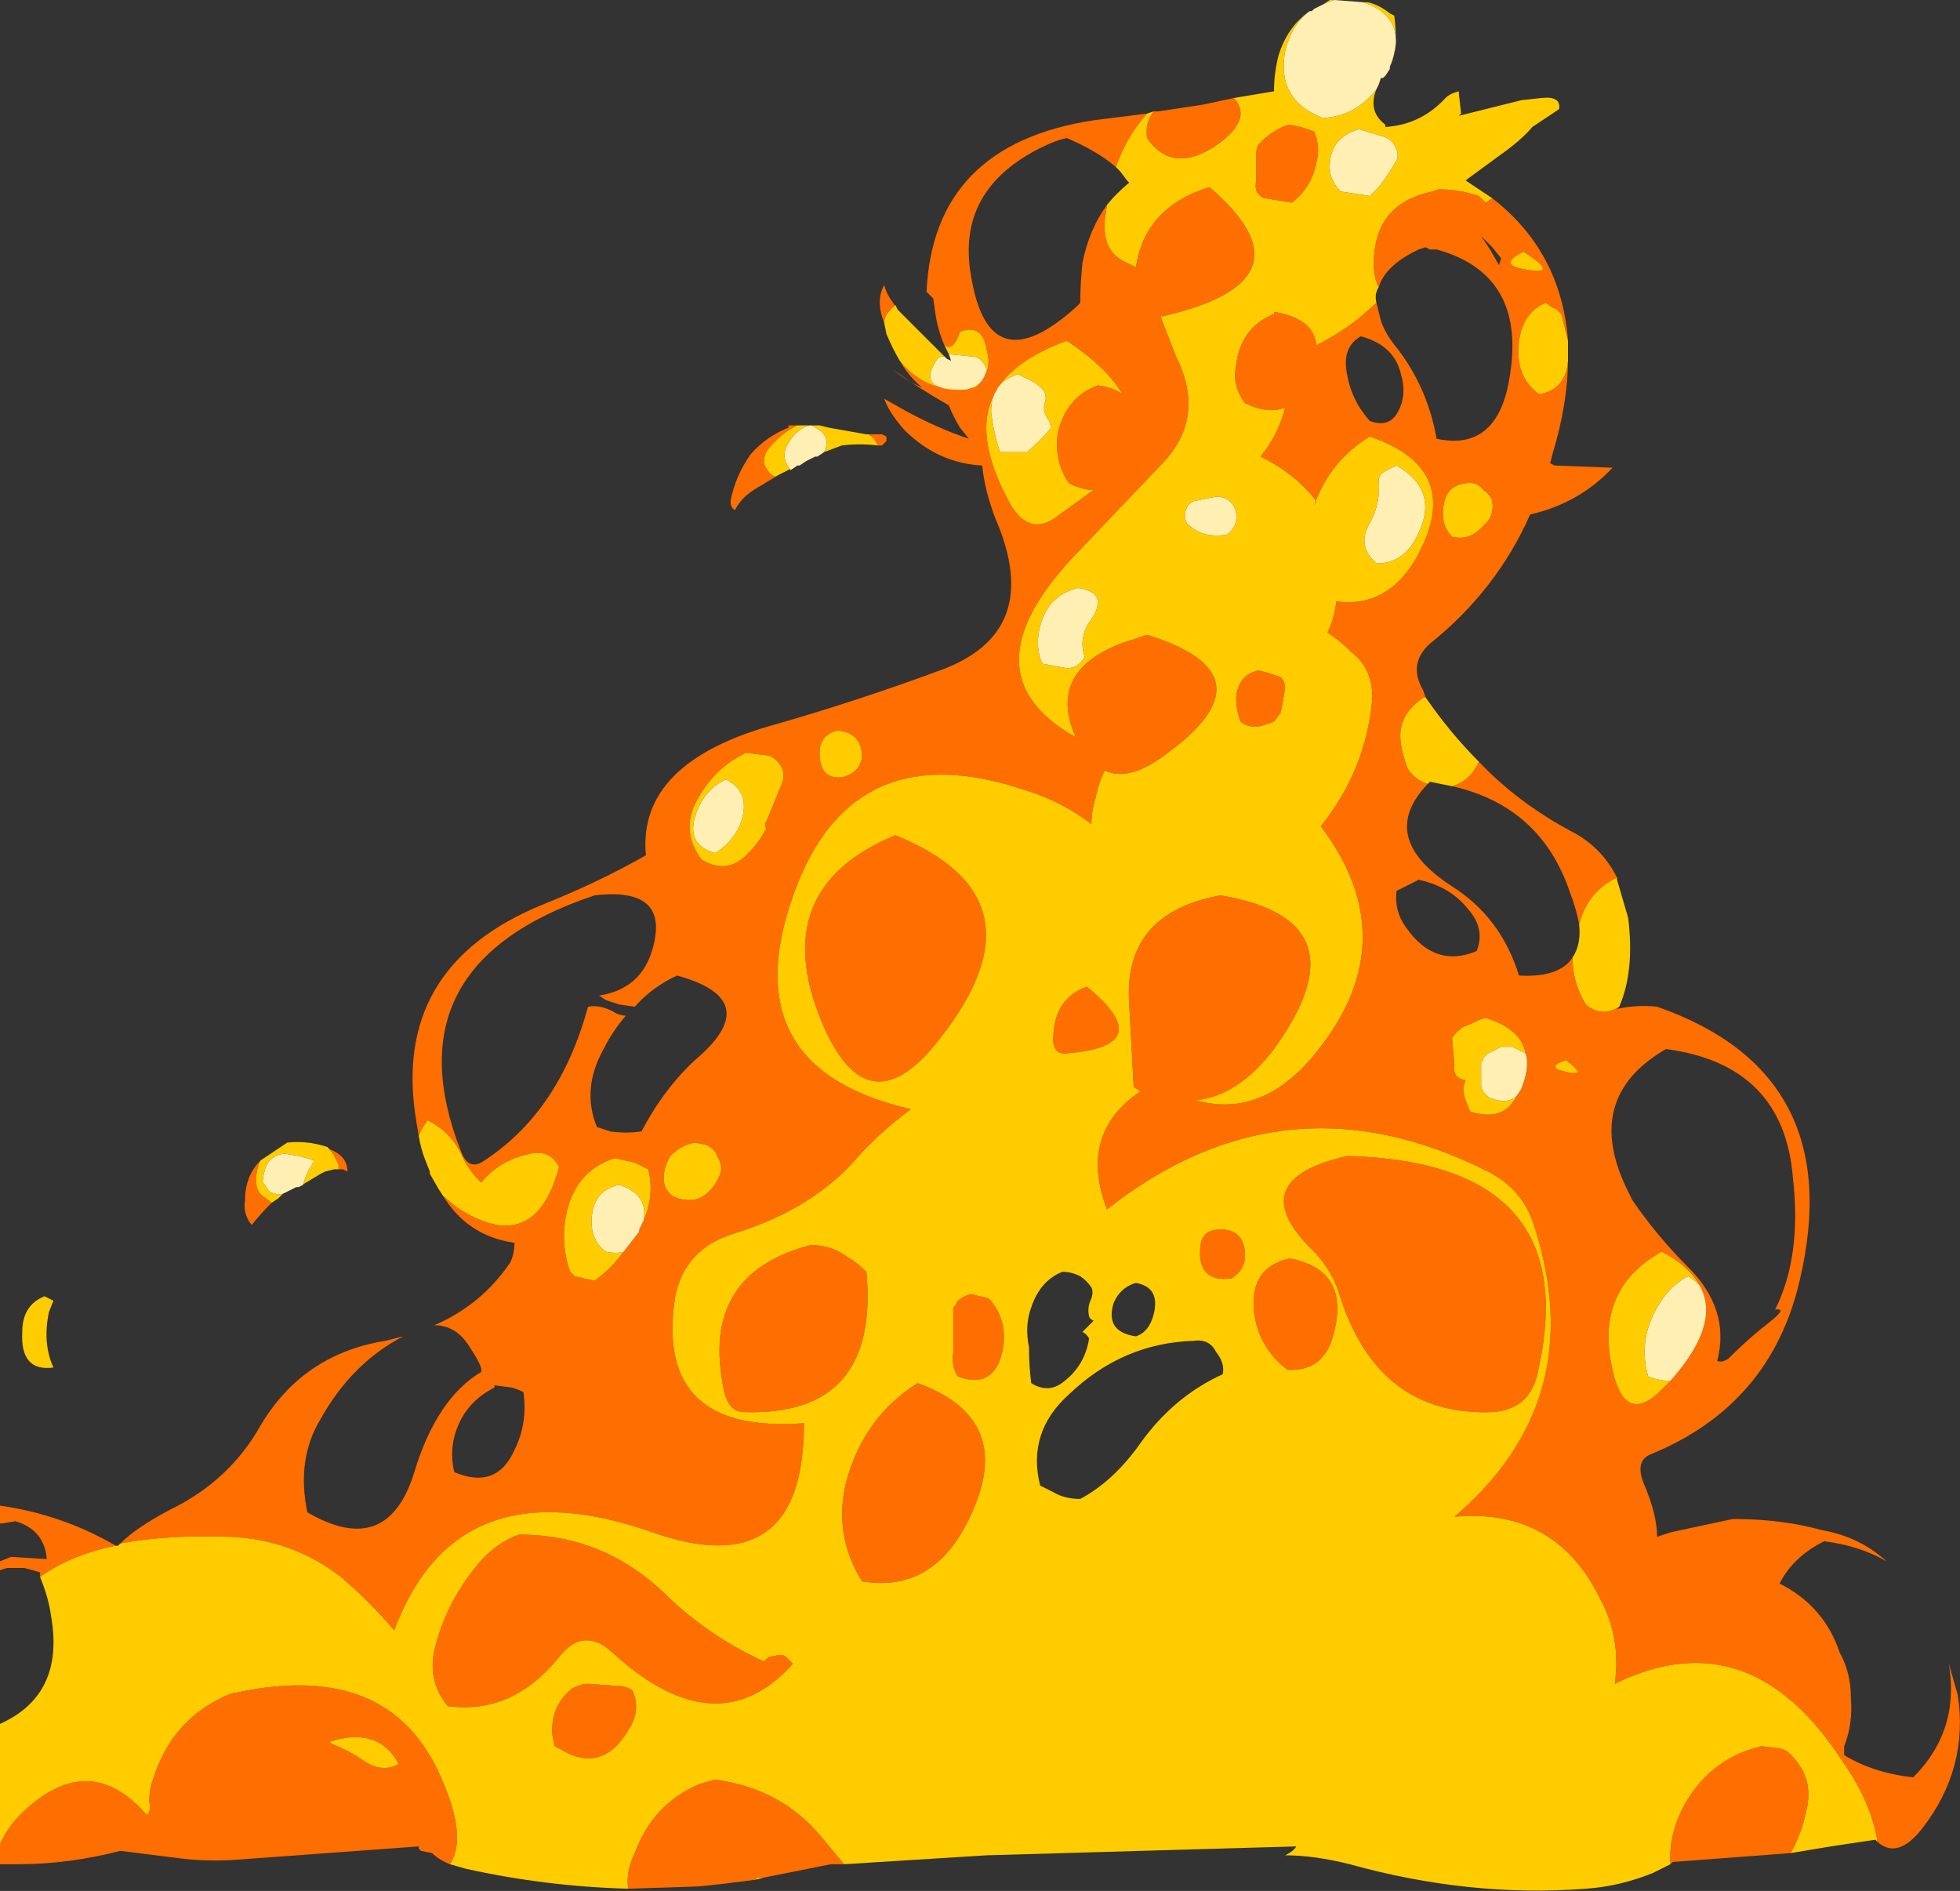<?xml version="1.0" encoding="UTF-8" standalone="no"?>
<svg xmlns:ffdec="https://www.free-decompiler.com/flash" xmlns:xlink="http://www.w3.org/1999/xlink" ffdec:objectType="shape" height="42.45px" width="44.0px" xmlns="http://www.w3.org/2000/svg">
  <rect width="100%" height="100%" fill="#333333" stroke="none"/>
  <g transform="matrix(1.0, 0.0, 0.0, 1.0, 0.0, 0.0)">
    <path d="M35.2 7.65 L35.05 7.05 34.95 6.95 34.85 6.9 34.7 6.8 Q34.2 7.0 34.1 7.65 34.0 8.45 34.55 8.85 35.15 8.75 35.2 8.1 L35.2 8.05 Q35.2 9.05 34.85 10.2 L34.8 10.4 34.9 10.45 36.2 10.5 Q35.45 11.3 34.35 11.55 33.6 13.25 32.1 14.45 31.6 14.9 31.95 15.5 L32.0 15.65 Q31.95 15.65 31.9 15.7 31.35 16.1 31.45 16.7 31.5 17.0 31.6 17.25 31.75 17.5 32.05 17.6 30.9 18.8 32.6 19.9 33.7 20.6 34.1 21.9 35.0 21.95 35.3 21.5 35.3 22.05 35.6 22.55 35.95 22.85 36.35 22.6 L36.3 22.65 Q36.75 22.55 37.2 22.6 41.5 24.1 40.4 28.75 39.75 31.55 37.05 32.65 36.7 32.8 36.9 33.3 37.2 34.0 37.2 34.5 L37.5 34.4 38.9 34.1 Q40.0 34.1 40.9 34.35 41.75 34.5 42.35 35.05 41.75 34.7 40.95 34.6 40.25 34.95 39.95 35.55 40.95 36.05 41.3 37.1 41.55 37.55 41.55 38.1 41.6 38.7 41.4 39.2 L41.4 39.4 Q42.05 39.8 42.95 39.9 44.0 38.85 43.75 37.35 L43.95 38.05 Q44.2 39.7 43.15 41.05 42.6 41.75 42.15 41.35 42.0 40.45 41.4 39.6 39.3 36.3 36.25 37.8 36.4 36.75 35.9 35.85 34.9 33.85 32.65 34.05 35.7 31.45 34.45 27.55 34.2 26.7 33.4 26.3 28.85 24.0 24.85 27.15 24.2 25.45 25.6 24.5 L25.45 24.4 25.35 22.55 Q25.2 20.5 27.4 20.1 30.7 20.65 28.6 23.55 27.8 24.6 26.85 24.7 28.25 25.1 29.4 23.8 31.65 21.2 29.65 18.55 30.65 17.3 30.8 15.75 30.85 15.05 30.35 14.65 30.1 14.4 29.8 14.2 29.95 13.9 30.0 13.5 31.1 13.65 31.75 12.6 32.95 10.55 30.75 9.8 29.85 10.35 29.5 11.35 L29.55 11.25 Q29.1 10.65 28.3 10.25 28.7 9.75 28.85 9.15 28.45 9.3 27.95 9.05 27.65 8.65 27.75 8.2 27.85 7.35 28.6 7.05 L28.6 7.0 Q29.5 7.15 29.55 7.75 30.05 7.5 30.5 7.15 L30.9 6.8 31.0 7.2 Q31.1 7.5 31.35 7.8 32.05 8.7 32.25 9.85 33.65 10.15 33.9 8.4 34.25 6.15 32.25 5.6 L32.1 5.6 32.0 5.55 31.85 5.6 Q31.1 5.95 30.95 6.45 30.8 6.15 30.85 5.7 30.95 4.55 32.15 4.3 L32.3 4.25 Q32.75 4.25 33.2 4.4 L33.35 4.55 33.5 4.45 Q35.05 5.65 35.2 7.65 M32.75 2.05 L32.75 2.1 32.75 2.05 M27.7 2.2 Q28.15 2.7 27.25 3.3 26.3 3.9 25.75 3.1 25.7 2.75 25.9 2.5 L26.0 2.5 27.0 2.35 27.7 2.2 M25.75 2.55 Q25.3 3.05 25.05 3.75 24.65 3.4 23.95 3.1 23.7 3.15 23.4 3.3 21.45 4.25 21.8 6.2 22.2 8.65 24.15 6.9 L24.25 6.8 Q24.25 6.4 24.3 5.9 24.45 5.15 24.85 4.6 L24.8 4.95 Q24.75 5.6 25.2 5.85 L25.5 6.0 Q25.7 4.65 27.15 4.2 29.6 6.3 26.1 7.1 L26.05 7.1 26.4 8.0 Q27.1 9.4 26.05 10.45 L24.05 12.55 Q21.65 15.15 24.15 16.55 23.5 15.1 25.15 14.45 L25.75 14.25 Q28.65 15.15 26.15 16.95 25.35 17.55 24.8 17.3 24.65 17.6 24.6 17.9 24.5 18.2 24.5 18.5 23.85 18.0 23.05 17.75 19.25 16.45 17.9 19.85 16.3 23.95 20.45 24.9 19.7 25.45 19.1 26.15 18.1 27.2 16.45 27.7 15.35 28.05 15.15 29.15 14.7 32.2 18.05 31.95 18.05 32.35 18.0 32.75 17.65 35.45 14.65 34.4 10.25 32.85 8.85 36.6 8.3 35.95 7.65 35.4 6.55 34.55 5.15 34.5 3.75 34.45 2.7 34.65 3.05 34.3 3.8 33.9 5.15 33.25 5.85 32.0 6.8 30.4 8.65 30.1 L9.05 30.0 Q7.9 30.6 7.2 31.85 6.65 32.75 6.9 33.95 8.7 35.0 9.3 33.05 9.8 31.4 10.8 30.8 10.85 30.7 10.55 30.25 10.25 29.75 9.75 29.75 10.8 29.3 11.45 28.35 11.55 28.15 11.55 27.9 10.5 27.75 9.95 26.85 L10.25 27.1 Q12.0 28.25 12.55 26.2 12.35 25.8 11.9 25.9 11.2 26.05 10.8 26.55 10.5 26.25 10.35 25.9 10.1 25.4 9.6 25.15 9.45 25.35 9.4 25.5 L9.35 25.2 Q8.75 21.7 12.2 20.3 13.45 19.8 14.5 19.2 14.3 17.1 17.45 16.25 19.35 15.7 21.1 15.05 23.45 14.2 22.35 11.65 22.1 11.0 22.05 10.45 21.05 10.4 20.3 9.65 19.95 9.25 19.85 8.95 L20.2 9.15 Q21.0 9.6 21.75 9.85 L21.55 9.6 Q21.4 9.35 21.3 9.1 20.6 8.7 20.05 8.3 20.35 8.55 20.7 8.7 20.4 8.45 20.2 8.1 20.85 8.9 21.9 8.7 22.3 8.35 22.15 7.85 22.05 7.25 21.55 7.45 21.4 7.9 21.2 7.75 21.05 7.4 21.0 7.05 L20.95 6.7 20.8 6.55 Q20.95 3.25 24.55 2.7 L25.75 2.55 M2.6 34.7 Q1.6 34.9 0.9 35.4 L0.9 35.3 Q0.75 35.25 0.55 35.2 L0.15 35.2 0.0 35.25 0.0 35.05 0.25 34.95 1.05 35.0 Q1.0 34.35 0.35 34.15 L0.05 34.2 0.0 34.2 0.0 33.8 Q1.4 34.0 2.6 34.7 M0.0 41.4 Q0.2 40.95 0.6 40.6 2.05 39.3 3.3 40.75 3.4 40.65 3.35 40.45 3.35 40.15 3.45 39.9 3.85 38.65 5.0 38.1 5.2 38.0 5.3 38.0 8.75 37.25 9.9 39.9 10.5 41.25 10.1 41.85 9.85 41.75 9.7 41.6 L9.45 41.55 9.4 41.5 9.4 41.45 5.3 41.75 Q4.6 41.8 3.9 41.7 L2.7 41.55 Q1.55 41.85 0.4 41.85 L0.0 41.85 0.0 41.4 M14.1 42.4 Q14.05 42.0 14.25 41.6 14.65 40.5 15.7 40.05 L16.05 39.95 Q17.55 40.15 18.45 41.25 L18.95 41.85 18.65 41.85 17.15 42.15 17.0 42.15 16.95 42.2 16.15 42.3 15.65 42.35 14.1 42.4 M37.5 41.85 Q37.45 41.15 37.85 40.45 38.45 39.45 39.55 39.2 L39.95 39.25 40.1 39.3 Q40.75 39.85 40.55 40.65 40.45 41.15 40.2 41.6 L37.55 41.8 37.5 41.85 M29.2 2.85 L29.5 2.95 Q29.65 3.3 29.55 3.65 29.45 4.2 29.0 4.55 L28.4 4.45 Q28.35 4.45 28.3 4.4 28.15 4.3 28.2 4.05 L28.2 3.45 Q28.2 3.35 28.25 3.25 L28.4 3.1 Q28.7 2.85 28.95 2.8 L29.2 2.85 M34.25 6.05 Q35.05 6.2 34.2 5.65 33.6 5.95 34.25 6.05 M33.5 5.55 L33.25 5.3 33.45 5.6 33.65 5.95 33.7 5.8 33.5 5.55 M22.35 8.8 Q21.8 9.75 22.7 11.35 23.1 12.0 23.65 11.65 L24.55 11.0 Q24.3 11.0 24.0 10.85 23.65 10.35 23.75 9.7 23.95 8.9 24.65 8.65 25.0 8.7 25.2 8.85 24.85 8.25 23.95 7.65 22.85 8.05 22.4 8.7 L22.35 8.8 M34.45 8.85 L34.45 8.85 M31.45 8.4 Q31.3 7.75 30.55 7.55 30.1 7.8 30.25 8.45 30.35 9.0 30.75 9.45 31.15 9.6 31.35 9.3 31.6 8.9 31.45 8.4 M33.3 11.0 Q33.15 10.8 32.9 10.85 32.45 10.9 32.4 11.4 32.35 11.8 32.6 12.05 33.0 12.15 33.3 11.8 33.55 11.6 33.5 11.25 33.45 11.1 33.3 11.0 M32.6 17.65 Q32.95 17.55 33.15 17.2 L33.2 17.1 Q34.05 18.0 35.25 18.65 35.95 19.0 36.3 19.7 35.65 20.0 35.45 20.75 35.4 20.45 35.25 20.05 34.6 18.1 32.6 17.65 M31.75 19.8 Q31.65 19.85 31.55 19.9 L31.35 20.0 Q31.3 20.45 31.55 20.8 32.2 21.75 33.15 21.35 33.35 20.85 32.95 20.4 32.55 19.9 31.85 19.75 L31.75 19.8 M28.75 15.2 Q28.85 15.3 28.85 15.45 28.8 15.75 28.75 16.0 L28.6 16.2 28.45 16.25 Q28.1 16.4 27.85 16.2 27.75 15.95 27.75 15.65 27.8 15.15 28.25 15.05 L28.45 15.1 28.75 15.2 M23.65 23.2 Q23.7 22.4 24.4 22.15 26.05 23.5 23.9 23.65 23.6 23.65 23.65 23.2 M27.95 28.2 Q27.95 28.5 27.65 28.7 26.85 28.8 26.95 27.95 27.0 27.6 27.4 27.6 27.95 27.6 27.95 28.2 M34.25 23.65 Q34.15 23.1 33.35 22.85 L33.2 22.9 Q33.0 23.0 32.85 23.05 32.7 23.15 32.6 23.3 L32.6 23.35 32.65 23.9 Q32.6 24.2 32.9 24.25 L32.85 24.4 Q32.85 24.55 32.9 24.7 L33.0 24.95 Q33.75 25.2 34.05 24.6 L34.15 24.45 Q34.35 23.95 34.25 23.65 M30.25 25.95 Q35.65 26.1 34.5 30.9 34.3 31.65 33.5 31.7 30.9 31.8 30.05 29.0 29.9 28.55 29.55 28.15 27.8 26.5 30.25 25.95 M35.15 23.8 Q34.7 23.95 35.1 24.05 35.7 24.2 35.15 23.8 M36.55 26.75 L36.65 26.95 Q37.2 27.75 37.9 28.45 38.85 29.4 38.55 30.55 38.65 30.6 38.8 30.5 39.25 30.05 39.7 29.7 40.15 29.35 39.85 29.4 40.45 28.2 40.25 26.45 40.05 23.9 37.4 23.55 35.5 24.65 36.55 26.75 M20.15 6.95 L20.1 6.85 Q19.85 7.05 19.85 7.25 19.65 6.75 19.85 6.4 19.9 6.6 20.05 6.8 L20.15 6.95 M17.9 9.55 L17.8 9.6 Q17.45 9.8 17.2 10.15 17.15 10.25 17.15 10.4 17.25 10.65 17.4 10.7 L17.5 10.65 17.0 10.95 Q16.65 11.15 16.5 11.45 16.4 11.4 16.4 11.25 16.5 10.7 16.85 10.2 17.2 9.8 17.7 9.6 L17.7 9.55 17.9 9.55 M19.5 9.75 L19.8 9.75 19.9 9.8 19.9 9.9 19.8 10.0 19.7 10.0 Q19.65 9.85 19.5 9.75 M6.1 27.0 L6.05 27.05 Q5.85 27.25 5.65 27.5 5.45 27.25 5.5 26.95 5.5 26.4 5.85 26.05 5.75 26.25 5.75 26.5 5.75 26.75 5.9 26.85 L6.1 27.0 M7.35 25.75 L7.4 25.8 Q7.8 25.95 7.8 26.3 L7.7 26.25 7.6 26.25 7.6 26.15 Q7.5 25.9 7.35 25.75 M10.35 25.85 Q10.5 26.25 10.8 26.1 12.55 25.0 13.2 22.6 13.45 22.55 13.75 22.7 13.9 22.8 14.05 22.8 13.75 23.15 13.55 23.55 13.05 24.45 13.4 25.3 L13.7 25.4 Q14.05 25.45 14.4 25.4 14.9 24.45 15.6 23.8 17.2 22.45 15.2 21.9 14.65 22.15 14.25 22.6 L13.9 22.55 13.6 22.45 13.45 22.35 Q14.4 22.2 14.65 21.3 15.05 19.9 13.35 20.1 8.7 21.65 10.35 25.85 M18.8 16.4 Q18.4 16.5 18.4 16.9 18.4 17.5 18.9 17.45 19.3 17.35 19.35 17.0 19.35 16.45 18.8 16.4 M17.55 17.6 Q17.65 17.35 17.5 17.15 17.35 16.95 17.15 16.95 L16.75 16.9 Q16.0 17.25 15.6 18.05 15.3 18.7 15.75 19.3 16.35 19.65 16.8 19.15 17.05 18.9 17.2 18.6 17.15 18.5 17.2 18.45 L17.55 17.6 M14.45 27.4 Q14.7 26.8 14.55 26.25 L14.25 26.1 13.8 26.0 Q13.0 26.25 12.75 27.1 12.55 27.85 12.8 28.55 L12.9 28.65 Q13.1 28.7 13.35 28.75 13.7 28.5 14.0 28.1 L14.35 27.65 14.35 27.6 14.45 27.4 M16.15 26.4 Q16.25 26.2 16.1 25.95 16.05 25.8 15.85 25.7 L15.6 25.65 Q15.3 25.7 15.05 25.95 14.9 26.2 14.9 26.45 14.9 26.7 15.1 26.85 15.4 27.0 15.7 26.9 16.0 26.75 16.15 26.4 M19.0 28.2 Q19.25 28.35 19.45 28.55 19.75 31.8 16.7 31.7 16.35 31.7 16.25 31.2 15.7 28.6 18.2 27.95 18.65 27.95 19.0 28.2 M18.45 22.95 Q17.2 19.95 20.1 18.75 23.55 20.15 21.15 23.25 19.5 25.45 18.45 22.95 M22.0 29.1 L22.2 29.15 Q22.65 29.65 22.5 30.35 22.3 31.2 21.5 30.9 21.35 30.65 21.4 30.35 L21.4 29.35 21.45 29.3 21.5 29.2 21.65 29.1 21.8 29.05 22.0 29.1 M21.65 34.3 Q20.85 35.75 19.35 35.5 18.7 34.45 19.0 33.25 19.4 31.8 20.6 31.05 22.95 31.9 21.65 34.3 M17.25 37.2 L17.5 37.15 Q17.6 37.15 17.65 37.2 L17.8 37.35 Q16.1 39.25 13.75 37.1 13.1 36.5 12.55 37.2 11.5 38.5 10.05 38.3 9.6 37.75 9.75 37.05 10.0 36.0 10.7 35.15 11.1 34.65 11.65 34.45 13.6 34.45 15.0 35.85 15.95 36.75 17.15 37.3 L17.25 37.2 M14.2 37.95 Q14.4 38.4 14.1 38.85 13.5 39.85 12.55 39.25 L12.45 39.2 12.4 38.95 Q12.35 38.3 12.85 37.9 13.05 37.8 13.2 37.8 L13.9 37.85 Q14.05 37.85 14.2 37.95 M11.5 31.15 L11.1 31.1 11.1 31.15 Q10.4 31.5 10.2 32.25 10.1 32.65 10.2 33.05 11.15 33.45 11.55 32.55 11.85 31.95 11.75 31.25 11.65 31.2 11.5 31.15 M8.2 39.55 Q8.6 39.8 8.95 39.6 8.5 38.75 7.4 39.1 L7.45 39.15 Q7.85 39.3 8.2 39.55 M38.15 28.85 Q37.9 28.4 37.3 28.1 35.7 29.0 36.25 30.95 36.55 31.95 37.3 31.2 L37.5 31.0 Q38.65 29.7 38.15 28.85 M28.15 29.45 Q28.05 28.45 28.95 28.25 30.3 28.5 29.95 29.9 29.75 30.8 28.9 30.75 28.25 30.25 28.15 29.45" fill="#ff6e00" fill-rule="evenodd" stroke="none"/>
    <path d="M35.2 8.05 L35.2 8.1 Q35.15 8.75 34.55 8.85 34.0 8.45 34.1 7.65 34.2 7.0 34.7 6.8 L34.85 6.9 34.95 6.95 35.05 7.05 35.2 7.65 35.2 8.05 M33.5 4.45 L33.35 4.55 33.2 4.4 Q32.75 4.25 32.3 4.25 L32.15 4.3 Q30.95 4.55 30.85 5.7 30.8 6.15 30.95 6.45 30.85 6.6 30.9 6.8 L30.5 7.15 Q30.05 7.5 29.55 7.75 29.5 7.15 28.6 7.0 L28.6 7.05 Q27.85 7.35 27.75 8.2 27.65 8.65 27.95 9.05 28.45 9.3 28.85 9.15 28.7 9.75 28.3 10.25 29.1 10.65 29.55 11.25 L29.5 11.35 Q29.85 10.35 30.75 9.8 32.95 10.55 31.75 12.6 31.1 13.65 30.0 13.5 29.95 13.9 29.8 14.2 30.1 14.4 30.35 14.65 30.85 15.05 30.8 15.75 30.65 17.3 29.65 18.55 31.65 21.2 29.4 23.8 28.25 25.1 26.85 24.7 27.8 24.6 28.6 23.55 30.7 20.65 27.4 20.1 25.2 20.5 25.35 22.55 L25.45 24.4 25.6 24.5 Q24.2 25.45 24.85 27.15 28.85 24.0 33.4 26.3 34.2 26.7 34.45 27.55 35.7 31.45 32.65 34.05 34.9 33.85 35.9 35.85 36.4 36.75 36.25 37.8 39.3 36.3 41.4 39.6 42.0 40.45 42.15 41.35 L42.1 41.3 41.1 41.45 40.2 41.6 Q40.45 41.15 40.55 40.65 40.75 39.85 40.1 39.3 L39.95 39.25 39.55 39.2 Q38.45 39.45 37.85 40.45 37.45 41.15 37.5 41.85 L37.1 42.05 Q36.35 42.35 35.6 42.4 33.0 42.6 30.3 41.85 29.5 41.65 28.85 41.65 29.05 41.55 29.1 41.45 L22.15 41.65 18.95 41.85 18.45 41.25 Q17.55 40.15 16.05 39.95 L15.7 40.05 Q14.65 40.5 14.25 41.6 14.05 42.0 14.1 42.4 12.25 42.35 10.45 41.95 L10.1 41.85 Q10.5 41.25 9.9 39.9 8.75 37.25 5.3 38.0 5.2 38.0 5.0 38.1 3.85 38.65 3.45 39.9 3.35 40.15 3.35 40.45 3.4 40.65 3.3 40.75 2.05 39.3 0.6 40.6 0.2 40.95 0.0 41.4 L0.0 38.7 Q1.45 38.05 1.15 36.3 1.1 35.9 0.9 35.4 1.6 34.9 2.6 34.7 L2.65 34.7 2.7 34.65 Q3.75 34.45 5.15 34.5 6.55 34.55 7.65 35.4 8.3 35.95 8.85 36.6 10.25 32.85 14.65 34.4 17.65 35.45 18.0 32.75 18.05 32.35 18.05 31.95 14.7 32.2 15.15 29.15 15.35 28.05 16.45 27.7 18.1 27.2 19.1 26.15 19.7 25.45 20.45 24.9 16.3 23.95 17.9 19.85 19.25 16.45 23.05 17.75 23.85 18.0 24.5 18.5 24.5 18.2 24.6 17.9 24.65 17.6 24.8 17.3 25.35 17.55 26.15 16.95 28.65 15.15 25.75 14.25 L25.15 14.45 Q23.5 15.1 24.15 16.55 21.65 15.15 24.05 12.55 L26.05 10.45 Q27.1 9.4 26.4 8.0 L26.05 7.1 26.1 7.1 Q29.6 6.3 27.15 4.2 25.7 4.65 25.5 6.0 L25.2 5.85 Q24.75 5.6 24.8 4.95 L24.85 4.6 Q25.05 4.35 25.35 4.1 L25.3 4.05 25.15 3.85 25.05 3.75 Q25.3 3.05 25.75 2.55 L25.9 2.5 Q25.7 2.75 25.75 3.1 26.3 3.9 27.25 3.3 28.15 2.7 27.7 2.2 L28.6 2.05 Q28.6 1.65 28.7 1.25 28.9 0.6 29.4 0.25 29.0 0.55 28.85 1.15 28.65 2.25 29.7 2.65 30.45 2.6 30.9 2.0 30.7 2.5 31.1 2.8 L31.1 2.85 Q31.9 2.8 32.45 2.2 32.55 2.1 32.75 2.05 L32.75 2.1 32.8 2.55 32.75 2.6 34.15 2.25 34.6 2.2 Q35.05 2.15 35.0 2.45 L34.4 2.85 Q34.15 3.15 33.65 3.5 L32.9 4.05 33.5 4.45 M36.35 22.6 Q35.95 22.85 35.6 22.55 35.3 22.05 35.3 21.5 35.5 21.2 35.45 20.75 35.65 20.0 36.3 19.7 L36.3 19.75 36.55 20.6 Q36.7 21.8 36.35 22.6 M32.05 17.6 Q31.75 17.5 31.6 17.25 31.5 17.0 31.45 16.7 31.35 16.1 31.9 15.7 31.95 15.65 32.0 15.65 32.55 16.45 33.2 17.1 L33.15 17.2 Q32.95 17.55 32.6 17.65 L32.1 17.55 32.05 17.6 M30.6 0.05 L30.7 0.05 Q30.95 0.1 31.2 0.3 L31.3 0.35 Q31.4 1.1 31.2 1.5 31.65 0.4 30.6 0.05 M29.95 0.0 Q29.8 0.05 29.7 0.1 L29.85 0.0 29.95 0.0 M29.2 2.85 L28.95 2.8 Q28.7 2.85 28.4 3.1 L28.25 3.25 Q28.2 3.35 28.2 3.45 L28.2 4.05 Q28.15 4.3 28.3 4.4 28.35 4.45 28.4 4.45 L29.0 4.55 Q29.45 4.2 29.55 3.65 29.65 3.3 29.5 2.95 L29.2 2.85 M31.0 3.05 L30.5 2.9 Q29.85 3.1 29.85 3.75 29.85 4.05 30.1 4.3 L30.75 4.4 30.95 4.2 Q31.15 3.95 31.35 3.6 31.4 3.5 31.35 3.35 31.25 3.1 31.0 3.05 M34.25 6.05 Q33.6 5.95 34.2 5.65 35.05 6.2 34.25 6.05 M22.4 8.7 Q22.85 8.05 23.95 7.65 24.85 8.25 25.2 8.85 25.0 8.7 24.65 8.65 23.95 8.9 23.75 9.7 23.65 10.35 24.0 10.85 24.3 11.0 24.55 11.0 L23.65 11.65 Q23.1 12.0 22.7 11.35 21.8 9.75 22.35 8.8 22.25 8.95 22.25 9.25 22.3 9.7 22.45 10.15 L23.05 10.15 Q23.35 9.9 23.6 9.6 L23.55 9.45 Q23.4 9.25 23.45 9.05 23.5 8.95 23.45 8.8 23.35 8.65 23.15 8.55 L22.85 8.4 Q22.55 8.5 22.4 8.7 M26.6 11.6 Q26.6 11.65 26.65 11.75 27.0 12.1 27.55 12.0 27.8 11.8 27.75 11.5 27.65 11.15 27.3 11.15 27.05 11.2 26.8 11.25 26.6 11.35 26.6 11.6 M24.5 13.9 Q24.9 13.3 24.2 13.2 23.6 13.35 23.4 13.9 23.2 14.45 23.4 14.9 L23.95 15.0 Q24.2 15.0 24.35 14.75 24.2 14.3 24.5 13.9 M31.35 10.45 L31.15 10.55 Q31.05 10.6 31.0 10.65 L30.95 10.75 Q31.0 11.3 30.75 11.75 30.45 12.25 30.9 12.65 31.55 12.65 31.85 11.95 32.3 11.0 31.35 10.45 M33.3 11.0 Q33.45 11.1 33.5 11.25 33.55 11.6 33.3 11.8 33.0 12.15 32.6 12.05 32.35 11.8 32.4 11.4 32.45 10.9 32.9 10.85 33.15 10.8 33.3 11.0 M27.95 28.2 Q27.95 27.6 27.4 27.6 27.0 27.6 26.95 27.95 26.85 28.8 27.65 28.7 27.95 28.5 27.95 28.2 M23.65 23.2 Q23.6 23.65 23.9 23.65 26.05 23.5 24.4 22.15 23.7 22.4 23.65 23.2 M28.75 15.2 L28.45 15.1 28.25 15.05 Q27.8 15.15 27.75 15.65 27.75 15.95 27.85 16.2 28.1 16.4 28.45 16.25 L28.6 16.2 28.75 16.0 Q28.8 15.75 28.85 15.45 28.85 15.3 28.75 15.2 M34.05 24.6 Q33.75 25.2 33.0 24.95 L32.9 24.7 Q32.85 24.55 32.85 24.4 L32.9 24.25 Q32.6 24.2 32.65 23.9 L32.6 23.35 32.6 23.3 Q32.7 23.15 32.85 23.05 33.0 23.0 33.2 22.9 L33.35 22.85 Q34.15 23.1 34.25 23.65 L33.95 23.5 33.7 23.5 33.4 23.65 33.3 23.75 Q33.3 23.8 33.25 23.85 33.25 24.1 33.25 24.4 33.3 24.55 33.45 24.65 33.85 24.8 34.05 24.6 M30.25 25.95 Q27.8 26.5 29.55 28.15 29.9 28.55 30.05 29.0 30.9 31.8 33.5 31.7 34.3 31.65 34.5 30.9 35.65 26.1 30.25 25.95 M35.15 23.8 Q35.7 24.2 35.1 24.05 34.7 23.95 35.15 23.8 M19.85 7.25 Q19.85 7.05 20.1 6.85 L20.15 6.95 21.2 8.0 Q21.1 8.0 21.05 8.05 20.55 8.75 21.55 8.75 22.05 8.75 22.15 8.3 22.05 8.0 21.8 8.0 L21.3 7.95 21.2 7.75 Q21.4 7.9 21.55 7.45 22.05 7.25 22.15 7.85 22.3 8.35 21.9 8.7 20.85 8.9 20.2 8.1 20.05 7.85 19.9 7.5 L19.85 7.25 M17.5 10.65 L17.4 10.7 Q17.25 10.65 17.15 10.4 17.15 10.25 17.2 10.15 17.45 9.8 17.8 9.6 L17.9 9.55 18.2 9.55 Q17.9 9.6 17.7 9.95 17.5 10.25 17.75 10.55 L17.9 10.45 17.5 10.65 M9.4 25.5 Q9.45 25.35 9.6 25.15 10.1 25.4 10.35 25.9 10.5 26.25 10.8 26.55 11.2 26.05 11.9 25.9 12.35 25.8 12.55 26.2 12.0 28.25 10.25 27.1 L9.95 26.85 9.85 26.7 9.65 26.35 9.65 26.3 9.55 26.05 Q9.45 25.8 9.4 25.5 M18.2 9.55 L18.4 9.55 18.6 9.6 19.45 9.75 19.5 9.75 Q19.65 9.85 19.7 10.0 19.3 9.95 18.9 10.0 L18.5 10.15 Q18.7 9.75 18.2 9.55 M5.85 26.05 L6.45 25.65 Q6.9 25.6 7.35 25.75 7.5 25.9 7.6 26.15 L7.6 26.25 7.5 26.25 7.3 26.3 7.2 26.35 6.7 26.65 6.8 26.6 6.85 26.45 Q6.9 26.3 7.0 26.15 L7.05 26.05 6.7 25.95 6.4 25.9 Q6.3 25.9 6.2 25.95 6.0 26.05 5.95 26.25 5.9 26.4 5.9 26.55 L5.95 26.6 Q6.05 26.85 6.35 26.8 L6.25 26.9 6.1 27.0 5.9 26.85 Q5.75 26.75 5.75 26.5 5.75 26.25 5.85 26.05 M17.55 17.6 L17.2 18.45 Q17.15 18.5 17.2 18.6 17.05 18.9 16.8 19.15 16.35 19.65 15.75 19.3 15.3 18.7 15.6 18.05 16.0 17.25 16.75 16.9 L17.15 16.95 Q17.35 16.95 17.5 17.15 17.65 17.35 17.55 17.6 M18.8 16.4 Q19.35 16.45 19.35 17.0 19.3 17.35 18.9 17.45 18.4 17.5 18.4 16.9 18.4 16.5 18.8 16.4 M16.05 19.15 Q16.4 18.95 16.6 18.55 16.9 17.8 16.3 17.5 15.85 17.7 15.65 18.2 15.35 18.95 16.05 19.15 M14.0 28.1 Q13.7 28.5 13.35 28.75 13.1 28.7 12.9 28.65 L12.8 28.55 Q12.55 27.85 12.75 27.1 13.0 26.25 13.8 26.0 L14.25 26.1 14.55 26.25 Q14.7 26.8 14.45 27.4 14.55 26.8 13.9 26.6 13.4 26.7 13.3 27.2 13.2 27.8 13.6 28.1 13.85 28.15 14.0 28.1 M16.15 26.4 Q16.0 26.75 15.7 26.9 15.4 27.0 15.1 26.85 14.9 26.7 14.9 26.45 14.9 26.2 15.05 25.95 15.3 25.7 15.6 25.65 L15.85 25.7 Q16.05 25.8 16.1 25.95 16.25 26.2 16.15 26.4 M22.0 29.1 L21.8 29.05 21.65 29.1 21.5 29.2 21.45 29.3 21.4 29.35 21.4 30.35 Q21.35 30.65 21.5 30.9 22.3 31.2 22.5 30.35 22.65 29.65 22.2 29.15 L22.0 29.1 M18.45 22.95 Q19.5 25.45 21.15 23.25 23.55 20.15 20.1 18.75 17.2 19.95 18.45 22.95 M19.0 28.2 Q18.65 27.95 18.2 27.95 15.7 28.6 16.25 31.2 16.35 31.7 16.7 31.7 19.75 31.8 19.45 28.55 19.25 28.35 19.0 28.2 M23.1 30.25 Q23.1 30.65 23.15 31.05 23.55 31.3 23.9 31.0 24.35 30.65 24.45 30.05 24.4 29.95 24.3 29.9 L24.55 29.65 Q24.45 29.6 24.45 29.55 24.4 29.35 24.5 29.15 24.55 29.0 24.5 28.9 24.4 28.75 24.25 28.65 24.05 28.55 23.85 28.55 23.35 28.75 23.15 29.35 23.0 29.75 23.1 30.25 M14.2 37.95 Q14.05 37.85 13.9 37.85 L13.2 37.8 Q13.05 37.8 12.85 37.9 12.35 38.3 12.4 38.95 L12.45 39.2 12.55 39.25 Q13.5 39.85 14.1 38.85 14.4 38.4 14.2 37.95 M17.25 37.2 L17.15 37.3 Q15.95 36.75 15.0 35.85 13.6 34.45 11.65 34.45 11.1 34.65 10.7 35.15 10.0 36.0 9.75 37.05 9.6 37.75 10.05 38.3 11.5 38.5 12.55 37.2 13.1 36.5 13.75 37.1 16.1 39.25 17.8 37.35 L17.65 37.2 Q17.6 37.15 17.5 37.15 L17.25 37.2 M21.65 34.3 Q22.95 31.9 20.6 31.05 19.4 31.8 19.0 33.25 18.7 34.45 19.35 35.5 20.85 35.75 21.65 34.3 M16.95 42.2 L17.0 42.15 17.15 42.15 16.95 42.2 M1.2 29.2 L1.1 29.45 Q0.95 30.15 1.2 30.7 0.45 30.8 0.5 29.9 0.5 29.3 1.0 29.1 L1.2 29.2 M8.2 39.55 Q7.85 39.3 7.45 39.15 L7.4 39.1 Q8.5 38.75 8.95 39.6 8.6 39.8 8.2 39.55 M38.15 28.85 Q38.05 28.75 37.9 28.65 37.4 28.9 37.1 29.55 36.8 30.2 37.0 30.9 37.25 31.0 37.5 31.0 L37.3 31.2 Q36.55 31.95 36.25 30.95 35.7 29.0 37.3 28.1 37.9 28.4 38.15 28.85 M28.15 29.45 Q28.25 30.25 28.9 30.75 29.75 30.8 29.95 29.9 30.3 28.5 28.95 28.25 28.05 28.45 28.15 29.45 M25.0 29.25 Q24.8 29.9 25.5 30.0 25.8 29.9 25.9 29.5 26.05 28.9 25.5 28.8 25.15 28.9 25.0 29.25 M27.3 30.35 Q27.15 30.05 26.8 30.1 25.2 30.15 24.0 31.3 23.05 32.15 23.35 33.35 L23.65 33.5 Q23.9 33.65 24.25 33.65 25.0 33.25 25.6 32.4 26.35 31.35 27.45 30.85 27.5 30.6 27.3 30.35" fill="#ffcc00" fill-rule="evenodd" stroke="none"/>
    <path d="M31.2 1.5 L31.2 1.55 31.1 1.7 31.05 1.75 31.0 1.75 30.95 1.9 30.9 2.0 Q30.45 2.6 29.7 2.65 28.65 2.25 28.85 1.15 29.0 0.55 29.4 0.25 L29.45 0.25 29.5 0.2 Q29.6 0.15 29.7 0.1 29.8 0.05 29.95 0.0 L30.6 0.05 Q31.65 0.4 31.2 1.5 M31.0 3.05 Q31.25 3.1 31.35 3.35 31.4 3.5 31.35 3.6 31.15 3.95 30.95 4.2 L30.75 4.4 30.1 4.3 Q29.85 4.05 29.85 3.75 29.85 3.1 30.5 2.9 L31.0 3.05 M22.4 8.7 Q22.55 8.5 22.85 8.4 L23.15 8.55 Q23.35 8.65 23.45 8.8 23.5 8.95 23.45 9.05 23.4 9.25 23.55 9.45 L23.6 9.6 Q23.35 9.9 23.05 10.15 L22.45 10.15 Q22.3 9.7 22.25 9.25 22.25 8.95 22.35 8.8 L22.4 8.7 M24.5 13.9 Q24.2 14.3 24.35 14.75 24.2 15.0 23.95 15.0 L23.4 14.9 Q23.2 14.45 23.4 13.9 23.6 13.35 24.2 13.2 24.9 13.3 24.5 13.9 M26.6 11.6 Q26.6 11.35 26.8 11.25 27.05 11.2 27.3 11.15 27.65 11.15 27.75 11.5 27.8 11.8 27.55 12.0 27.0 12.1 26.65 11.75 26.6 11.65 26.6 11.6 M31.35 10.45 Q32.3 11.0 31.85 11.95 31.55 12.65 30.9 12.65 30.45 12.25 30.75 11.75 31.0 11.3 30.95 10.75 L31.0 10.65 Q31.05 10.6 31.15 10.55 L31.35 10.45 M34.25 23.65 Q34.35 23.95 34.15 24.45 L34.05 24.6 Q33.85 24.8 33.45 24.65 33.3 24.55 33.25 24.4 33.25 24.1 33.25 23.85 33.3 23.8 33.3 23.75 L33.4 23.65 33.7 23.5 33.95 23.5 34.25 23.65 M21.3 7.95 L21.8 8.0 Q22.05 8.0 22.15 8.3 22.05 8.75 21.55 8.75 20.55 8.75 21.05 8.05 21.1 8.0 21.2 8.0 L21.25 8.05 21.35 8.1 21.3 7.95 M17.9 10.45 L17.75 10.55 Q17.5 10.25 17.7 9.95 17.9 9.6 18.2 9.55 18.7 9.75 18.5 10.15 L18.35 10.25 18.3 10.25 18.1 10.35 17.95 10.45 17.9 10.45 M6.7 26.65 L6.65 26.65 6.35 26.8 Q6.05 26.85 5.95 26.6 L5.9 26.55 Q5.9 26.4 5.95 26.25 6.0 26.05 6.2 25.95 6.3 25.9 6.4 25.9 L6.7 25.95 7.05 26.05 7.0 26.15 Q6.9 26.3 6.85 26.45 L6.8 26.6 6.7 26.65 M16.05 19.15 Q15.35 18.95 15.65 18.2 15.85 17.7 16.3 17.5 16.9 17.8 16.6 18.55 16.4 18.95 16.05 19.15 M14.0 28.1 Q13.85 28.15 13.6 28.1 13.2 27.8 13.3 27.2 13.4 26.7 13.9 26.6 14.55 26.8 14.45 27.4 L14.35 27.6 14.35 27.65 14.0 28.1 M37.5 31.0 Q37.25 31.0 37.0 30.9 36.8 30.2 37.1 29.55 37.4 28.9 37.9 28.65 38.05 28.75 38.15 28.85 38.65 29.7 37.5 31.0" fill="#ffefb2" fill-rule="evenodd" stroke="none"/>
  </g>
</svg>
